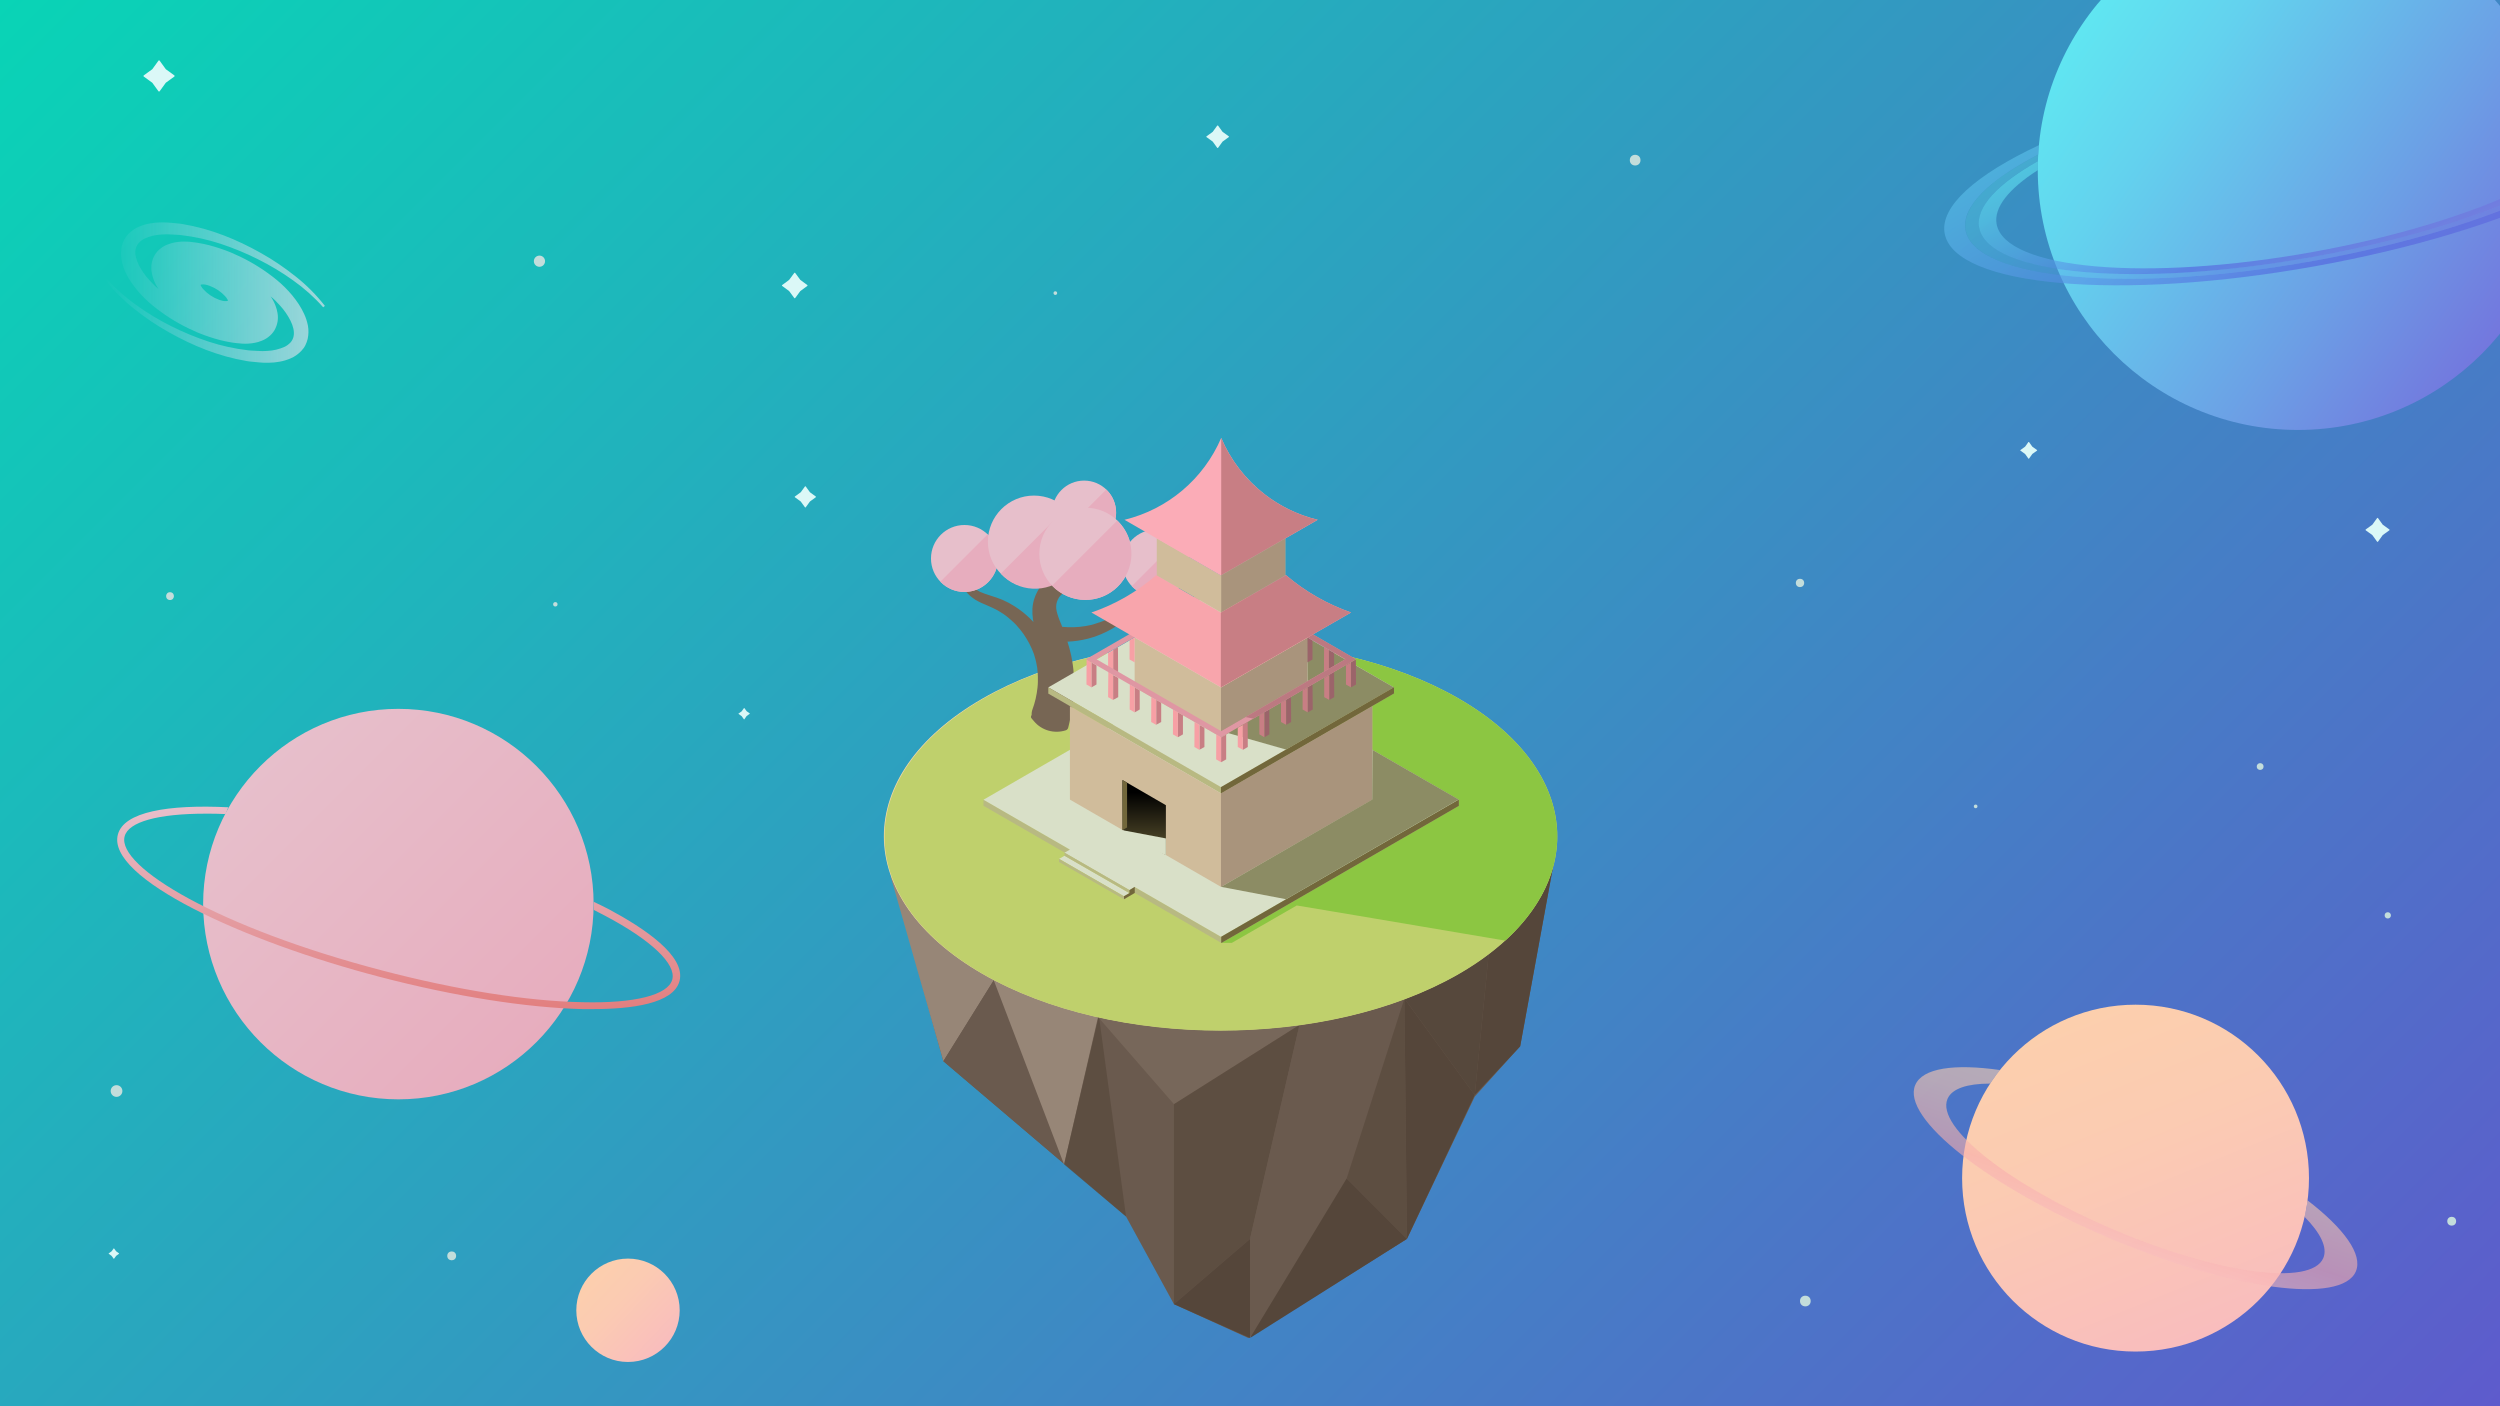 <?xml version="1.0" encoding="utf-8"?>
<!-- Generator: Adobe Illustrator 23.0.6, SVG Export Plug-In . SVG Version: 6.00 Build 0)  -->
<svg version="1.1" id="Calque_1" xmlns="http://www.w3.org/2000/svg" xmlns:xlink="http://www.w3.org/1999/xlink" x="0px" y="0px"
	 viewBox="0 0 1920 1080" style="enable-background:new 0 0 1920 1080;" xml:space="preserve">
<rect x="0" y="0" width="1920" height="1080" fill="#333333" stroke="none"/>
<style type="text/css">
	.st0{clip-path:url(#SVGID_2_);}
	.st1{fill:url(#SVGID_3_);}
	.st2{fill:#6A5A4E;}
	.st3{fill:#55463A;}
	.st4{opacity:0.9;fill:#55463A;enable-background:new    ;}
	.st5{fill:#978677;}
	.st6{opacity:0.6;fill:#55463A;enable-background:new    ;}
	.st7{opacity:0.3;fill:#978677;enable-background:new    ;}
	.st8{fill:#F4D8AB;}
	.st9{fill:#BFD06C;}
	.st10{fill:#776654;}
	.st11{fill:#E7BFCB;}
	.st12{fill:#E7ADBE;}
	.st13{fill:#8CC642;}
	.st14{fill:#B8B982;}
	.st15{fill:#D9E0C8;}
	.st16{fill:#D0BC9B;}
	.st17{fill:#A9947C;}
	.st18{fill:#8C8C64;}
	.st19{fill:#9B646A;}
	.st20{fill:#C87E84;}
	.st21{fill:#F7A0A5;}
	.st22{fill:#DF97A3;}
	.st23{fill:#BC7981;}
	.st24{fill:#F8A5AC;}
	.st25{fill:#FBACB7;}
	.st26{fill:#72673B;}
	.st27{fill:url(#SVGID_4_);}
	.st28{fill:url(#SVGID_5_);}
	.st29{fill:url(#SVGID_6_);}
	.st30{fill:url(#SVGID_7_);}
	.st31{opacity:0.6;fill:url(#SVGID_8_);enable-background:new    ;}
	.st32{fill:url(#SVGID_9_);}
	.st33{fill:url(#SVGID_10_);}
	.st34{opacity:0.6;fill:url(#SVGID_11_);enable-background:new    ;}
	.st35{opacity:0.3;fill:url(#SVGID_12_);enable-background:new    ;}
	.st36{opacity:0.6;fill:url(#SVGID_13_);enable-background:new    ;}
	.st37{fill:none;}
	.st38{fill:#C3DDDB;}
	.st39{fill:#DBF8F7;}
	.st40{fill:url(#SVGID_14_);}
</style>
<title>test_news_thumbnailFichier 1</title>
<g>
	<g id="Calque_1-2">
		<g>
			<defs>
				<rect id="SVGID_1_" width="1920" height="1080"/>
			</defs>
			<clipPath id="SVGID_2_">
				<use xlink:href="#SVGID_1_"  style="overflow:visible;"/>
			</clipPath>
			<g class="st0">
				
					<linearGradient id="SVGID_3_" gradientUnits="userSpaceOnUse" x1="210" y1="1221.02" x2="1710" y2="-278.98" gradientTransform="matrix(1 0 0 -1 0 1011.02)">
					<stop  offset="0" style="stop-color:#09D4B6"/>
					<stop  offset="1" style="stop-color:#5E5BCC"/>
				</linearGradient>
				<rect class="st1" width="1920" height="1080"/>
				<path class="st2" d="M681.4,659.5L724.5,815l140.3,119.3l36.8,67.3l57.1,26l121.9-76.2l52-109.2l34.9-38.7
					c9.1-49.7,18.2-99.4,27.3-149.1L681.4,659.5z"/>
				<path class="st3" d="M1132.6,841l34.9-37.4c9.1-49.7,18.2-99.4,27.3-149.1c-17.1,25.8-34.3,51.6-51.4,77.3
					C1139.8,768.3,1136.2,804.6,1132.6,841z"/>
				<path class="st4" d="M1064.7,747.8l67.9,93.3c5.1-51.2,10.2-102.4,15.2-153.6L1064.7,747.8z"/>
				<polygon class="st5" points="724.5,815 779.1,727.4 684.1,673.3 				"/>
				<path class="st2" d="M763.2,752.8L817.4,894l-92.9-79C737.4,794.3,750.3,773.6,763.2,752.8z"/>
				<polygon class="st5" points="817.2,894.3 843.6,781.4 766.4,747.8 763.2,752.8 				"/>
				<polygon class="st6" points="864.8,934.3 843.8,778.8 817.2,894.3 				"/>
				<polygon class="st3" points="901.6,1001.6 960,951.5 960,1027.6 				"/>
				<polygon class="st7" points="843.6,781.4 901.6,848 998.1,787 				"/>
				<polygon class="st6" points="960,951.5 998,787.1 901.6,848 901.6,1001.6 				"/>
				<polygon class="st3" points="1078.6,766.9 1080.5,951.5 1132.6,841 				"/>
				<path class="st2" d="M960,951.5l74.3-46.3l44.4-138.3L998,787.1L960,951.5z"/>
				<polygon class="st6" points="1080.5,951.5 1034.2,905.1 1078.6,766.8 				"/>
				<polygon class="st3" points="960,1027.6 1034.2,905.1 1080.5,951.5 				"/>
				<path class="st8" d="M754.4,747.8c-100.7-58-100.8-153-0.2-211.1s265.3-58.1,365.9,0s100.8,153.1,0.2,211.1
					S855.1,805.8,754.4,747.8z"/>
				<path class="st9" d="M1120.5,748c100.6-58.1,100.7-153.1,0.2-211.3s-265.1-58.2-365.8,0S654.1,689.9,754.7,748
					S1019.8,806,1120.5,748z"/>
				<path class="st10" d="M887.8,431.8c-0.9-0.2-1.8,0.4-2,1.3c-3.9,16.5-14.4,30.6-29.1,39.2c-3.6,2.1-7.3,3.9-11.2,5.3
					c-1.9,0.7-3.9,1.3-5.8,1.9l-0.7,0.2l-0.7,0.2l-1.5,0.3c-1,0.2-2,0.4-3,0.6c-5.9,1-12,1.2-18,0.6c-1.5-3.6-2.9-7-3.7-9.8
					c-0.4-1.3-0.7-2.6-0.9-4c-0.1-1.2-0.1-2.4,0.1-3.6c0.2-1.3,0.6-2.5,1.2-3.7c0.5-1.1,1.2-2.2,2.1-3.1c1.1-1.1,2.3-2.2,3.6-3.1
					c1.5-1.1,3.2-2.2,5-3.4c1.9-1.3,3.6-2.6,5.4-4.1c5.3-4.5,9.6-10,12.5-16.3c1.9-4,3.3-8.3,4.2-12.6c0.8-4.2,1.3-8.5,1.5-12.8
					c0-2.1,0.1-4.2-0.1-6.3c0-1-0.1-2.1-0.2-3.1l-0.3-3.1l-0.2-1.5l-0.2-1.5l-0.4-3.1c-0.3-2-0.7-4.1-1.1-6.1
					c-0.2-0.9-1.1-1.5-2-1.4c-0.8,0.2-1.4,0.9-1.4,1.7v0.1c0,2,0.1,4,0.1,6l-0.1,3v1.5l-0.1,1.5l-0.2,3c-0.1,1-0.2,2-0.3,2.9
					c-0.2,2-0.5,3.9-0.8,5.8c-0.7,3.8-1.7,7.5-2.9,11.1c-1.2,3.5-2.9,6.8-4.9,9.8c-2,2.9-4.3,5.6-7,7.9c-2.7,2.3-5.7,4.2-8.9,5.7
					c-1.7,0.9-3.5,1.7-5.5,2.8c-2.2,1.1-4.3,2.5-6.2,4c-1.1,0.9-2.1,1.8-3.1,2.8c-1,1-1.9,2.1-2.7,3.3c-0.8,1.1-1.5,2.3-2.1,3.6
					c-0.6,1.2-1.2,2.5-1.6,3.8c-1,2.7-1.5,5.5-1.7,8.4c-0.1,2.7,0,5.4,0.4,8c0.1,0.8,0.2,1.5,0.4,2.2c-1.8-2-3.7-3.8-5.8-5.6l-2-1.7
					c-0.7-0.6-1.4-1.1-2.1-1.6c-1.4-1.1-2.9-2-4.3-3c-3-1.9-6.1-3.6-9.3-5c-3.1-1.3-6.3-2.4-9.6-3.4c-1.6-0.5-3-1-4.5-1.5
					c-0.7-0.3-1.4-0.5-2-0.8l-1-0.4l-0.5-0.2l-0.5-0.3l-0.9-0.5c-0.3-0.2-0.6-0.4-0.9-0.6s-0.6-0.4-0.9-0.6l-0.8-0.7
					c-0.3-0.2-0.6-0.4-0.8-0.7l-0.8-0.7c-0.3-0.3-0.6-0.5-0.8-0.7l-0.8-0.8c-2.1-2.2-3.8-4.6-5.2-7.3c-2.8-5.6-4.5-11.6-5-17.9l0,0
					c-0.1-0.9-1-1.6-1.9-1.4c-0.8,0.1-1.4,0.8-1.4,1.6c0,1.7,0.1,3.3,0.2,5c0.2,1.7,0.3,3.4,0.6,5c0.6,3.4,1.5,6.7,2.8,9.9
					c1.3,3.3,3.1,6.3,5.2,9.1l0.8,1c0.3,0.3,0.6,0.7,0.9,1l0.9,1c0.3,0.3,0.7,0.6,1,1l1,0.9c0.3,0.3,0.7,0.6,1.1,0.9
					s0.7,0.6,1.1,0.8l1.1,0.8l0.6,0.4c0.2,0.1,0.4,0.2,0.6,0.3l1.2,0.7c0.8,0.4,1.6,0.8,2.4,1.2c1.6,0.7,3.1,1.4,4.6,2
					c2.9,1.2,5.7,2.5,8.4,4c2.6,1.5,5.1,3.1,7.4,5c1.2,1,2.3,1.9,3.4,2.9c0.5,0.5,1.1,1,1.6,1.5l1.6,1.6c2,2.2,3.9,4.5,5.6,6.9
					c1.7,2.4,3.2,5,4.6,7.6c1.4,2.6,2.5,5.3,3.5,8c0.2,0.7,0.4,1.4,0.6,2.1l0.6,2.1l0.5,2.1c0.2,0.7,0.3,1.4,0.4,2.1l0.4,2.1
					c0.1,0.3,0.1,0.7,0.1,1.1l0.1,1.1c0.2,1.4,0.2,2.9,0.3,4.3c0,0.7,0,1.4,0,2.2s0,1.4,0,2.2l-0.1,2.2l-0.2,2.2
					c-0.6,5.7-1.9,11.4-3.9,16.8c-0.1,0.3-0.2,0.6-0.3,0.9c-0.3,1-0.3,2.1-0.3,3.1v0.1l-0.3,0.6c-0.1,0.2-0.2,0.4-0.2,0.6
					c-0.1,0.6,0.2,1.2,0.6,1.6l1.7,2c5.9,7.1,15.6,9.8,24.4,7c0.7-0.2,1.2-0.6,1.6-1.3c0.1-0.3,0.2-0.5,0.3-0.8l0.2-0.8
					c0.3-1.1,0.5-2.2,0.8-3.3c0.5-2.2,1-4.4,1.4-6.6c0.8-4.5,1.4-9,1.8-13.5c0.7-9.1,0.4-18.3-1.2-27.3c-0.2-1.1-0.4-2.3-0.6-3.4
					s-0.5-2.2-0.8-3.3c-0.5-2.2-1.1-4.4-1.8-6.5l-0.4-1.3c5.3-0.2,10.6-1,15.8-2.3c1.1-0.3,2.3-0.6,3.4-1l1.7-0.5l0.8-0.3l0.8-0.3
					c2.2-0.8,4.3-1.7,6.4-2.7c4.2-2,8.2-4.3,11.9-7c3.7-2.7,7.2-5.7,10.4-9c3.1-3.3,5.9-6.9,8.4-10.8c4.7-7.7,7.9-16.2,9.3-25.2
					C889.1,432.8,888.6,432,887.8,431.8z"/>
				<circle class="st11" cx="740.7" cy="428.9" r="25.7"/>
				<path class="st12" d="M722.2,446.7c9.8,10.3,26.1,10.6,36.4,0.7s10.6-26.1,0.7-36.4c-0.2-0.3-0.5-0.5-0.7-0.7L722.2,446.7z"/>
				<circle class="st11" cx="887.8" cy="432.4" r="25.7"/>
				<path class="st12" d="M869.2,450.2c9.8,10.3,26.1,10.6,36.4,0.7s10.6-26.1,0.7-36.4c-0.2-0.3-0.5-0.5-0.7-0.7L869.2,450.2z"/>
				<circle class="st11" cx="794.1" cy="416" r="35.4"/>
				<path class="st12" d="M768.6,440.5c13.1,14.5,35.5,15.6,50,2.5c14.5-13.1,15.6-35.5,2.5-50c-0.8-0.9-1.6-1.7-2.5-2.5
					L768.6,440.5z"/>
				<circle class="st11" cx="832.6" cy="393.7" r="24.6"/>
				<path class="st12" d="M814.9,410.7c9.4,9.8,25,10.1,34.7,0.7s10.1-25,0.7-34.7c-0.2-0.2-0.5-0.5-0.7-0.7L814.9,410.7z"/>
				<circle class="st11" cx="833.6" cy="425.3" r="35.4"/>
				<path class="st12" d="M808,449.8c13.5,14.1,35.9,14.7,50,1.1s14.7-35.9,1.1-50c-0.4-0.4-0.8-0.8-1.1-1.1L808,449.8z"/>
				<path class="st13" d="M1120.6,536.7c-26-15-56.3-26.2-88.7-33.5l-20.7,20.9l-73.3,200h8.2l49.8-28.7l46,7.7l114.1,19.3
					C1219.3,664.8,1207.5,587,1120.6,536.7z"/>
				<polygon class="st14" points="1120.3,614.1 937.8,719.4 755.3,614.1 755.3,618.9 755.4,618.9 938,724.2 1120.4,618.9 
					1120.4,614.1 				"/>
				<polygon class="st15" points="1070.4,527.9 937.8,451.2 805.1,527.9 937.7,604.5 				"/>
				<polygon class="st15" points="1120.3,614.2 937.8,508.8 755.3,614.2 821.7,652.5 817.5,654.9 867.3,683.6 871.4,681.2 
					937.8,719.5 				"/>
				<polygon class="st15" points="817.6,657.2 813.4,659.6 863.2,688.3 867.3,685.9 				"/>
				<polygon class="st14" points="867.3,683.5 867.3,685.8 817.5,657.2 817.5,654.8 				"/>
				<polygon class="st14" points="863.2,688.4 863.2,690.7 813.3,662 813.3,659.6 				"/>
				<path class="st16" d="M937.7,527.9l-66.3-38.3v38.3l66.4,38.3l66.3-38.3v-38.2L937.7,527.9z"/>
				<path class="st17" d="M937.7,566.1l0.2,0.1l66.2-38.2v-38.2l-66.3,38.2h-0.1V566.1z"/>
				<polygon class="st18" points="937.9,561.5 1004.3,523.1 1004.1,489.7 1070.6,528 987.8,575.7 				"/>
				<polygon class="st19" points="1041.4,525.7 1041.3,506.5 1037.6,508.6 1037.6,527.9 				"/>
				<polygon class="st19" points="1024.7,535.4 1024.6,516.2 1020.9,518.3 1020.9,537.6 				"/>
				<polygon class="st19" points="1008.2,544.9 1008,525.7 1004.3,527.8 1004.3,547.1 				"/>
				<polygon class="st19" points="991.6,554.5 991.5,535.3 987.8,537.4 987.8,556.7 				"/>
				<polygon class="st19" points="974.9,564 974.8,544.8 971.1,546.9 971.1,566.2 				"/>
				<polygon class="st19" points="1008,506.5 1004.1,508.7 1004.1,489.6 1008,491.8 				"/>
				<polygon class="st19" points="1024.6,516.2 1020.7,518.4 1020.7,499.3 1024.6,501.5 				"/>
				<polygon class="st20" points="891.8,554.5 888,556.6 888,537.5 891.8,539.7 				"/>
				<polygon class="st20" points="908.5,564 904.6,566.2 904.6,547.1 908.5,549.3 				"/>
				<polygon class="st20" points="925,573.7 921.2,575.8 921.2,556.8 925,558.9 				"/>
				<path class="st20" d="M941.7,583.2l-3.9,2.2v-19.1l3.9-2.2V583.2z"/>
				<polygon class="st20" points="875.3,544.9 871.4,547.1 871.4,528 875.3,530.2 				"/>
				<polygon class="st20" points="858.8,535.4 854.9,537.5 854.9,518.5 858.8,520.7 				"/>
				<polygon class="st20" points="842.1,525.7 838.2,527.9 838.2,508.8 842.1,511 				"/>
				<polygon class="st20" points="958.3,573.7 958.2,554.5 954.5,556.6 954.5,575.9 				"/>
				<polygon class="st20" points="858.7,516.2 858.6,497 854.9,499.1 854.9,518.4 				"/>
				<polygon class="st21" points="834.4,525.7 834.5,506.5 838.2,508.6 838.2,527.9 				"/>
				<polygon class="st21" points="851,535.4 851.2,516.2 854.8,518.3 854.8,537.6 				"/>
				<polygon class="st21" points="867.6,544.9 867.7,525.7 871.4,527.8 871.4,547.1 				"/>
				<polygon class="st21" points="884.1,554.5 884.2,535.3 887.9,537.4 887.9,556.7 				"/>
				<polygon class="st21" points="900.8,564 900.9,544.8 904.6,546.9 904.6,566.2 				"/>
				<polygon class="st21" points="917.3,573.7 917.4,554.5 921.1,556.6 921.1,575.9 				"/>
				<polygon class="st21" points="934,583.2 934.1,564 937.8,566.1 937.8,585.4 				"/>
				<polygon class="st21" points="950.6,573.7 954.5,575.8 954.5,556.8 950.6,558.9 				"/>
				<polygon class="st21" points="867.5,506.5 871.4,508.7 871.4,489.6 867.5,491.8 				"/>
				<polygon class="st21" points="851,516.2 854.9,518.4 854.9,499.3 851,501.5 				"/>
				<polygon class="st20" points="1016.8,516.2 1016.9,497 1020.6,499.1 1020.6,518.4 				"/>
				<polygon class="st20" points="983.8,554.5 987.7,556.6 987.7,537.5 983.8,539.7 				"/>
				<polygon class="st20" points="967.2,564 971,566.2 971,547.1 967.2,549.3 				"/>
				<polygon class="st20" points="1000.4,544.9 1004.3,547.1 1004.3,528 1000.4,530.2 				"/>
				<polygon class="st20" points="1017,535.4 1020.8,537.5 1020.8,518.5 1017,520.7 				"/>
				<polygon class="st20" points="1033.7,525.7 1037.5,527.9 1037.5,508.8 1033.7,511 				"/>
				<path class="st22" d="M937.8,446.4l-103.8,59.9l103.8,59.9l103.5-59.9L937.8,446.4z M937.8,561.5l-95.7-55.2l95.7-55.2
					l95.5,55.2L937.8,561.5z"/>
				<polygon class="st23" points="962.6,551.9 1041.4,506.3 990.4,476.8 987.9,480.1 1033.3,506.3 956.5,550.7 				"/>
				<polygon class="st14" points="1070.4,527.9 937.7,604.5 805.1,527.9 805.1,532.7 937.7,609.3 1070.4,532.7 1070.6,532.7 
					1070.6,527.9 				"/>
				<polygon class="st16" points="1053.9,542.3 1053.9,614.1 937.7,681.1 821.7,614.1 821.7,542.3 937.7,609.3 				"/>
				<path class="st24" d="M888,441.7c-14.6,12.7-31.5,22.5-49.8,28.7l99.5,57.5l99.9-57.5c-18.3-6.4-35.3-16.1-50-28.7l-49.9,28.7
					L888,441.7z"/>
				<path class="st16" d="M937.7,441.9l-49.3-28.5v28.5l49.4,28.5l49.3-28.5v-28.4L937.7,441.9z"/>
				<path class="st25" d="M971.1,379.5c-14.6-11.4-26-26.2-33.2-43.2c-13.5,31.5-41,54.8-74.3,62.9l74,42.8l74.4-42.8
					C997.1,395.6,983.2,388.9,971.1,379.5z"/>
				<path class="st26" d="M867.4,683.6v2.3l-4.2,2.4l0.1,2.3l8.2-4.8v-4.7"/>
				<path class="st20" d="M937.9,336.4v105.4l74.1-42.6C978.8,391.2,951.3,367.9,937.9,336.4L937.9,336.4z"/>
				<polygon class="st17" points="937.9,470.3 987.1,441.9 987.1,413.5 937.9,441.8 				"/>
				<path class="st20" d="M987.6,441.7l-49.9,28.7h-0.1v57.5h0.1l99.9-57.5C1019.3,464,1002.3,454.3,987.6,441.7L987.6,441.7z"/>
				<polygon class="st17" points="937.7,609.2 937.7,681.1 937.7,681.1 1053.9,614.1 1053.9,542.3 937.7,609.3 				"/>
				<polygon class="st26" points="937.7,604.5 937.7,604.4 937.7,609.2 937.7,609.3 1070.4,532.7 1070.6,532.7 1070.6,527.9 
					1070.4,527.9 				"/>
				<polygon class="st26" points="937.9,719.4 937.9,724.2 938,724.2 1120.4,618.9 1120.4,614.1 1120.3,614.1 				"/>
				<polygon class="st18" points="1054.1,575.9 1120.2,614 987.7,690.6 937.8,681.1 1053.9,614 				"/>
				
					<linearGradient id="SVGID_4_" gradientUnits="userSpaceOnUse" x1="878.74" y1="344.84" x2="878.74" y2="402.42" gradientTransform="matrix(1 0 0 -1 0 1011.02)">
					<stop  offset="0" style="stop-color:#72673B"/>
					<stop  offset="1" style="stop-color:#000000"/>
				</linearGradient>
				<polygon class="st27" points="862.1,637.4 862.1,599.1 895.4,618.4 895.4,656.7 				"/>
				<polygon class="st26" points="862.1,637.5 865.6,635.5 865.6,601.1 862.1,599.1 				"/>
				<path class="st15" d="M895.4,643.9l-33.3-6.3l4.2,6.4l29.1,12.8L895.4,643.9z"/>
				
					<linearGradient id="SVGID_5_" gradientUnits="userSpaceOnUse" x1="411.955" y1="1107.702" x2="199.987" y2="1319.8" gradientTransform="matrix(1 0 0 -1 0 1908.1)">
					<stop  offset="0" style="stop-color:#E7ADBE"/>
					<stop  offset="1" style="stop-color:#E7BFCB"/>
				</linearGradient>
				<path class="st28" d="M306,844.3c82.8,0,149.9-67.2,149.9-150s-67.2-149.9-150-149.9c-82.7,0-149.8,67.1-149.9,149.9
					C156.2,777.2,223.3,844.3,306,844.3z"/>
				
					<linearGradient id="SVGID_6_" gradientUnits="userSpaceOnUse" x1="306.179" y1="1133.15" x2="306.179" y2="1288.622" gradientTransform="matrix(1 0 0 -1 0 1908.1)">
					<stop  offset="0" style="stop-color:#E27F7F"/>
					<stop  offset="1" style="stop-color:#E7BFCB"/>
				</linearGradient>
				<path class="st29" d="M467.4,698.2c-3.7-1.8-7.4-3.8-11.4-5.6v6.2c3,1.5,5.9,3,8.7,4.5c35.4,18.7,54.8,37.1,51.6,49
					s-28.9,18.4-69,17.4c-42.6-0.8-97.1-9.5-153.9-24.4C167.7,712.4,89.7,665.6,95.7,642.4c2.8-11.2,25.6-17.5,62.3-17.5
					c4.8,0,9.9,0,15.2,0.3c1-1.7,1.2-3.8,2.3-5.2c-46.6-2.3-80.5,3.5-85,21c-8.7,33.2,95.7,81.8,201.8,109.4
					c57.1,14.9,112.1,23.5,155.2,24.6h7.4c29.6,0,62.5-4,67-21.7C526.7,734.2,494.9,712.9,467.4,698.2z"/>
				
					<linearGradient id="SVGID_7_" gradientUnits="userSpaceOnUse" x1="179.711" y1="1946.924" x2="-8.629" y2="1758.584" gradientTransform="matrix(0.92 0.39 -0.39 0.92 2283.459 -834.349)">
					<stop  offset="0" style="stop-color:#F9BDBD"/>
					<stop  offset="0.61" style="stop-color:#FBCBB2"/>
					<stop  offset="1" style="stop-color:#FCCFAD"/>
				</linearGradient>
				<circle class="st30" cx="1640.1" cy="904.8" r="133.2"/>
				
					<linearGradient id="SVGID_8_" gradientUnits="userSpaceOnUse" x1="1586.846" y1="797.944" x2="1561.316" y2="702.624" gradientTransform="matrix(0.84 0.55 -0.55 0.84 729.231 -587.098)">
					<stop  offset="0" style="stop-color:#F9BDBD"/>
					<stop  offset="0.32" style="stop-color:#F8ACAC"/>
					<stop  offset="0.34" style="stop-color:#F8AFAC"/>
					<stop  offset="0.78" style="stop-color:#FBC8AD"/>
					<stop  offset="1" style="stop-color:#FCCFAD"/>
				</linearGradient>
				<path class="st31" d="M1809.3,976.4c5.5-12.9-9.1-33-37.2-54.6l-0.6,4.8c-0.2,1.2-0.4,2.2-0.6,3.4c-0.4,1.6-0.6,3-1,4.5
					c12.3,12.5,17.8,23.6,14.4,31.7c-9.3,21.8-81.3,12.1-160.9-21.8s-137-78.8-127.7-100.5c3.4-7.9,15.2-11.7,32.7-11.7
					c0.8-1.4,1.8-2.6,2.6-3.8c0.6-1,1.4-1.8,2-2.8c1-1.2,2-2.6,3-3.8c-35-5-59.6-1.6-65.1,11.5c-10.9,25.5,56.2,78.2,149.6,117.8
					S1798.6,1002,1809.3,976.4z"/>
				
					<linearGradient id="SVGID_9_" gradientUnits="userSpaceOnUse" x1="511.193" y1="970.556" x2="451.413" y2="914.226" gradientTransform="matrix(1 0 0 1 0 62.97)">
					<stop  offset="0" style="stop-color:#F9BDBD"/>
					<stop  offset="0.61" style="stop-color:#FBCBB2"/>
					<stop  offset="1" style="stop-color:#FCCFAD"/>
				</linearGradient>
				<circle class="st32" cx="482.3" cy="1006.3" r="39.7"/>
				
					<linearGradient id="SVGID_10_" gradientUnits="userSpaceOnUse" x1="560.586" y1="597.063" x2="277.95" y2="879.71" gradientTransform="matrix(0.984 -0.178 -0.178 -0.984 1483.355 931.46)">
					<stop  offset="0" style="stop-color:#7377DE"/>
					<stop  offset="0.31" style="stop-color:#6C9EE5"/>
					<stop  offset="0.77" style="stop-color:#63D2EE"/>
					<stop  offset="1" style="stop-color:#60E6F1"/>
				</linearGradient>
				<circle class="st33" cx="1764.8" cy="130.4" r="199.8"/>
				
					<linearGradient id="SVGID_11_" gradientUnits="userSpaceOnUse" x1="488.774" y1="549.51" x2="348.924" y2="929.591" gradientTransform="matrix(0.984 -0.178 -0.178 -0.984 1483.355 931.46)">
					<stop  offset="0" style="stop-color:#7377DE"/>
					<stop  offset="0.32" style="stop-color:#515DDE"/>
					<stop  offset="0.61" style="stop-color:#589EE7"/>
					<stop  offset="0.87" style="stop-color:#5ED2EE"/>
					<stop  offset="1" style="stop-color:#60E6F1"/>
				</linearGradient>
				<path class="st34" d="M1944.8,43.2c1.1,2.1,2,4.2,3,6.5c42.2,5,69.4,16.9,72.6,34.6c6.9,38.5-101.8,90.4-242.8,115.9
					s-261.2,14.9-268.1-23.6c-3.2-17.8,18.2-38.4,55.9-57.9c0.1-2.4,0.3-4.8,0.5-7.2c-48.2,22.6-76.2,47-72.4,67.8
					c7.4,41,135,52.1,284.9,25.1s265.4-82.1,258.1-123C2032.6,60.7,1997.7,47.5,1944.8,43.2z"/>
				
					<linearGradient id="SVGID_12_" gradientUnits="userSpaceOnUse" x1="458.084" y1="633.49" x2="380.979" y2="843.015" gradientTransform="matrix(0.984 -0.178 -0.178 -0.984 1483.355 931.46)">
					<stop  offset="0" style="stop-color:#7377DE"/>
					<stop  offset="0.32" style="stop-color:#515DDE"/>
					<stop  offset="0.61" style="stop-color:#589EE7"/>
					<stop  offset="0.87" style="stop-color:#5ED2EE"/>
					<stop  offset="1" style="stop-color:#60E6F1"/>
				</linearGradient>
				<path class="st35" d="M1947.8,49.7c0.7,1.6,1.3,3,2,4.6c34.9,5.4,57.2,16.2,60,31.9c6.6,36.9-97.5,86.5-232.8,110.9
					s-250.3,14.3-256.9-22.6c-2.8-15.7,14.2-33.6,45.1-50.8c0-1.7,0.1-3.3,0.3-5c-37.8,19.5-59,40.1-55.9,57.9
					c6.9,38.5,127,49.1,268,23.6s249.9-77.4,243-115.9C2017.1,66.5,1989.9,54.8,1947.8,49.7z"/>
				
					<linearGradient id="SVGID_13_" gradientUnits="userSpaceOnUse" x1="442.985" y1="649.46" x2="395.618" y2="826.237" gradientTransform="matrix(0.984 -0.178 -0.178 -0.984 1483.355 931.46)">
					<stop  offset="0" style="stop-color:#7377DE"/>
					<stop  offset="0.32" style="stop-color:#515DDE"/>
					<stop  offset="0.61" style="stop-color:#589EE7"/>
					<stop  offset="0.87" style="stop-color:#5ED2EE"/>
					<stop  offset="1" style="stop-color:#60E6F1"/>
				</linearGradient>
				<path class="st36" d="M1949.8,54.3c0.9,2.1,1.7,4.3,2.5,6.5c25.7,5.6,41.8,15,44.2,27.7c6.2,34.9-92.2,81.9-220.1,105
					s-236.7,13.5-243-21.4c-2.3-12.7,9.4-27.2,31.6-41.4c0-2.4,0-4.7,0.1-6.9c-30.8,17.3-47.9,35.2-45.1,50.8
					c6.6,36.9,121.7,47,256.9,22.6s239.5-74.1,232.7-110.8C2006.9,70.6,1984.7,59.8,1949.8,54.3z"/>
				<rect x="410" y="196.3" class="st37" width="8.6" height="8.6"/>
				<circle class="st38" cx="414.3" cy="200.6" r="4.3"/>
				<rect x="809.2" y="223.7" class="st37" width="2.8" height="2.8"/>
				<circle class="st38" cx="810.5" cy="225.1" r="1.4"/>
				<rect x="1379.3" y="444.5" class="st37" width="6.4" height="6.4"/>
				<circle class="st38" cx="1382.4" cy="447.7" r="3.2"/>
				<rect x="1733.2" y="586" class="st37" width="5.3" height="5.3"/>
				<circle class="st38" cx="1735.8" cy="588.7" r="2.6"/>
				<rect x="1251.7" y="118.9" class="st37" width="8.2" height="8.2"/>
				<circle class="st38" cx="1255.8" cy="123" r="4.1"/>
				<rect x="424.8" y="462.3" class="st37" width="3.4" height="3.4"/>
				<circle class="st38" cx="426.5" cy="464.1" r="1.7"/>
				<rect x="127.4" y="454.9" class="st37" width="6" height="6"/>
				
					<ellipse transform="matrix(7.088888e-02 -0.998 0.998 7.088888e-02 -335.659 555.5)" class="st38" cx="130.4" cy="457.9" rx="3" ry="3"/>
				<rect x="85" y="833.4" class="st37" width="9" height="9"/>
				<circle class="st38" cx="89.5" cy="837.9" r="4.5"/>
				<rect x="343.5" y="961.1" class="st37" width="6.8" height="6.8"/>
				<circle class="st38" cx="346.9" cy="964.5" r="3.4"/>
				<rect x="1382.4" y="995.1" class="st37" width="8.2" height="8.2"/>
				<circle class="st38" cx="1386.5" cy="999.2" r="4.1"/>
				<rect x="1515.9" y="617.9" class="st37" width="2.8" height="2.8"/>
				<circle class="st38" cx="1517.3" cy="619.3" r="1.4"/>
				<rect x="1831.5" y="700.7" class="st37" width="4.8" height="4.8"/>
				<circle class="st38" cx="1833.8" cy="703" r="2.4"/>
				<rect x="1879.5" y="934.5" class="st37" width="6.8" height="6.8"/>
				<circle class="st38" cx="1882.9" cy="937.9" r="3.4"/>
				<rect x="567.2" y="543.8" class="st37" width="8.8" height="8.8"/>
				<path class="st39" d="M571.7,543.8l1.7,2.4l0,0l2.4,1.7c0.1,0.1,0.1,0.2,0,0.3c0,0,0,0,0,0l-2.4,1.7l0,0l-1.7,2.5
					c-0.1,0.1-0.2,0.1-0.3,0.1c0,0,0,0-0.1-0.1l-1.7-2.4l0,0l-2.4-1.7c-0.1-0.1-0.1-0.2,0-0.3c0,0,0,0,0,0l2.4-1.7l0,0l1.7-2.4
					C571.4,543.9,571.5,543.8,571.7,543.8C571.7,543.8,571.7,543.8,571.7,543.8z"/>
				<rect x="600.5" y="209.4" class="st37" width="19.7" height="19.7"/>
				<path class="st39" d="M610.7,209.6l3.9,5.3c0,0,0.1,0.1,0.1,0.1l5.3,3.9c0.2,0.1,0.2,0.4,0.1,0.6c0,0-0.1,0.1-0.1,0.1l-5.3,3.9
					c0,0-0.1,0.1-0.1,0.1l-3.9,5.3c-0.1,0.2-0.4,0.2-0.6,0.1c0,0-0.1-0.1-0.1-0.1l-3.9-5.3c0,0-0.1-0.1-0.1-0.1l-5.3-3.9
					c-0.2-0.1-0.2-0.4-0.1-0.6c0,0,0.1-0.1,0.1-0.1l5.3-3.9c0,0,0.1-0.1,0.1-0.1l3.9-5.3c0.1-0.2,0.4-0.2,0.6-0.1
					C610.7,209.5,610.7,209.6,610.7,209.6z"/>
				<rect x="926.4" y="96.3" class="st37" width="17.5" height="17.5"/>
				<path class="st39" d="M935.5,96.5l3.4,4.7c0,0,0.1,0.1,0.1,0.1l4.7,3.4c0.2,0.1,0.2,0.4,0.1,0.5c0,0-0.1,0.1-0.1,0.1l-4.7,3.4
					l-0.1,0.1l-3.4,4.7c-0.1,0.2-0.4,0.2-0.6,0.1c0,0-0.1-0.1-0.1-0.1l-3.4-4.7c0,0-0.1-0.1-0.1-0.1l-4.7-3.4
					c-0.2-0.1-0.2-0.4-0.1-0.5c0,0,0.1-0.1,0.1-0.1l4.7-3.4c0,0,0.1-0.1,0.1-0.1l3.4-4.7C935,96.3,935.2,96.3,935.5,96.5
					C935.4,96.4,935.4,96.4,935.5,96.5z"/>
				<rect x="1551.7" y="339.3" class="st37" width="12.9" height="12.9"/>
				<path class="st39" d="M1558.3,339.5l2.5,3.5l0.1,0.1l3.5,2.5c0.1,0.1,0.2,0.3,0.1,0.4c0,0,0,0.1-0.1,0.1l-3.5,2.5l-0.1,0.1
					l-2.5,3.5c-0.1,0.1-0.3,0.2-0.4,0.1c0,0,0,0-0.1-0.1l-2.5-3.5l-0.1-0.1l-3.5-2.5c-0.1-0.1-0.2-0.3-0.1-0.4c0,0,0,0,0.1-0.1
					l3.5-2.5l0.1-0.1l2.5-3.5C1558,339.4,1558.1,339.4,1558.3,339.5C1558.3,339.5,1558.3,339.5,1558.3,339.5z"/>
				<rect x="1816.8" y="397.7" class="st37" width="18.4" height="18.4"/>
				<path class="st39" d="M1826.3,397.9l3.6,5c0,0,0.1,0.1,0.1,0.1l5,3.6c0.2,0.1,0.2,0.4,0.1,0.6c0,0-0.1,0.1-0.1,0.1l-5,3.6
					c0,0-0.1,0.1-0.1,0.1l-3.6,5c-0.1,0.2-0.4,0.2-0.6,0.1c0,0-0.1-0.1-0.1-0.1l-3.6-5l-0.1-0.1l-5-3.6c-0.2-0.1-0.2-0.4-0.1-0.6
					c0,0,0.1-0.1,0.1-0.1l5-3.6c0,0,0.1-0.1,0.1-0.1l3.6-5C1825.8,397.7,1826.1,397.6,1826.3,397.9
					C1826.3,397.8,1826.3,397.8,1826.3,397.9z"/>
				<rect x="110.2" y="46.4" class="st37" width="23.9" height="23.9"/>
				<path class="st39" d="M122.6,46.6l4.7,6.5l0.1,0.1l6.5,4.7c0.2,0.2,0.3,0.5,0.1,0.8c0,0-0.1,0.1-0.1,0.1l-6.5,4.7l-0.1,0.1
					l-4.7,6.5c-0.2,0.2-0.5,0.3-0.8,0.1c0,0-0.1-0.1-0.1-0.1l-4.7-6.5l-0.1-0.1l-6.5-4.7c-0.2-0.2-0.3-0.5-0.1-0.8
					c0,0,0.1-0.1,0.1-0.1l6.5-4.7c0,0,0.1-0.1,0.1-0.1l4.7-6.5c0.2-0.3,0.5-0.3,0.7-0.2C122.5,46.5,122.6,46.6,122.6,46.6z"/>
				<rect x="610.3" y="373.5" class="st37" width="16.4" height="16.4"/>
				<path class="st39" d="M618.8,373.6l3.2,4.4l0.1,0.1l4.4,3.2c0.2,0.1,0.2,0.4,0.1,0.5c0,0-0.1,0.1-0.1,0.1l-4.4,3.2
					c0,0-0.1,0-0.1,0.1l-3.2,4.4c-0.1,0.2-0.3,0.2-0.5,0.1c0,0-0.1-0.1-0.1-0.1l-3.2-4.4c0,0,0-0.1-0.1-0.1l-4.4-3.2
					c-0.2-0.1-0.2-0.3-0.1-0.5c0,0,0.1-0.1,0.1-0.1l4.4-3.2c0,0,0.1-0.1,0.1-0.1l3.2-4.4c0.1-0.2,0.3-0.2,0.5-0.1
					C618.8,373.5,618.8,373.6,618.8,373.6z"/>
				<rect x="83.4" y="958.7" class="st37" width="8.1" height="8.1"/>
				<path class="st39" d="M87.6,958.8l1.6,2.2l0,0l2.2,1.6c0.1,0.1,0.1,0.2,0,0.3c0,0,0,0,0,0l-2.2,1.6l0,0l-1.6,2.2
					c-0.1,0.1-0.2,0.1-0.3,0c0,0,0,0,0,0l-1.6-2.2l0,0l-2.2-1.6c-0.1-0.1-0.1-0.2-0.1-0.2c0,0,0,0,0.1-0.1l2.2-1.6l0,0l1.6-2.2
					C87.4,958.7,87.5,958.7,87.6,958.8C87.6,958.7,87.6,958.7,87.6,958.8z"/>
				
					<linearGradient id="SVGID_14_" gradientUnits="userSpaceOnUse" x1="-1433.19" y1="786.255" x2="-1264.32" y2="786.255" gradientTransform="matrix(-1 0 0 -1 -1183.95 1011.02)">
					<stop  offset="0" style="stop-color:#FFE6F1;stop-opacity:0.6"/>
					<stop  offset="0.2" style="stop-color:#F8E5F3;stop-opacity:0.5"/>
					<stop  offset="0.62" style="stop-color:#E7E1F9;stop-opacity:0.25"/>
					<stop  offset="1" style="stop-color:#D7DEFF;stop-opacity:0"/>
				</linearGradient>
				<path class="st40" d="M81.5,213.6c6.9,7.8,14.8,14.8,23.3,20.8c8.5,6.1,17.4,11.5,26.7,16.1c9.3,4.7,18.9,8.6,28.8,11.9
					c9.8,3.2,19.8,5.4,30,6.6c0.6,0.1,1.3,0.2,1.9,0.2l1.9,0.1l3.8,0.2c2.5,0.2,4.9,0.2,7.4,0c4.6-0.2,9.2-1.3,13.4-3.2
					c1.8-0.9,3.3-2.1,4.6-3.5c0.6-0.7,1-1.4,1.4-2.2c0.4-0.8,0.6-1.6,0.8-2.5c0.7-3.5-0.4-7.8-2.4-11.8c-2.1-4.2-4.9-8.2-8.1-11.7
					c-2.2-2.5-4.6-4.9-7.2-7c0.1,0.1,0.2,0.3,0.3,0.4c0.4,0.7,0.9,1.4,1.3,2.1s0.8,1.5,1.2,2.3s0.7,1.6,1,2.4
					c0.7,1.8,1.2,3.6,1.5,5.5c0.4,2.2,0.4,4.4,0.1,6.5c-0.4,2.4-1.2,4.7-2.4,6.8c-1.2,2-2.8,3.8-4.7,5.2c-1.6,1.3-3.5,2.3-5.4,3
					c-1.7,0.7-3.4,1.2-5.2,1.5c-3.2,0.6-6.4,0.8-9.6,0.6c-1.6-0.1-3-0.2-4.4-0.4s-2.9-0.3-4.3-0.6c-5.6-0.9-11.1-2.4-16.5-4.2
					l-4-1.4l-3.9-1.5l-1.9-0.8l-1.9-0.9c-1.3-0.6-2.5-1.1-3.8-1.7c-10-4.8-19.4-10.8-28-17.8c-4.4-3.6-8.4-7.6-12-11.9
					c-1.8-2.2-3.5-4.5-5.1-6.9c-1.6-2.5-3-5-4.2-7.7c-1.2-2.8-2.1-5.8-2.6-8.9c-0.6-3.3-0.5-6.7,0.2-10c0.4-1.7,1-3.4,1.8-5
					c0.8-1.5,1.9-3,3.1-4.3c2.3-2.4,5-4.4,8.1-5.7c2.8-1.2,5.7-2.1,8.7-2.6c2.8-0.5,5.7-0.8,8.6-0.8c2.8-0.1,5.6,0.1,8.4,0.4
					l4.1,0.4l2,0.2c0.7,0.1,1.3,0.2,2,0.3c21.5,3.6,41.6,11.8,60.2,22.3c9.3,5.2,18.1,11.2,26.5,17.9c8.4,6.6,15.9,14.2,22.5,22.6
					l-1.3,1.1c-6.9-7.8-14.8-14.8-23.3-20.8c-8.5-6.1-17.4-11.4-26.8-16.1c-9.3-4.7-18.9-8.6-28.8-11.9c-9.8-3.2-19.8-5.4-30-6.6
					c-0.6-0.1-1.3-0.2-1.9-0.2l-1.9-0.1l-3.8-0.2c-2.5-0.2-4.9-0.2-7.4,0c-4.6,0.2-9.2,1.2-13.4,3.2c-1.8,0.9-3.3,2.1-4.6,3.6
					c-0.6,0.7-1,1.4-1.4,2.2c-0.4,0.8-0.6,1.6-0.8,2.5c-0.7,3.5,0.4,7.8,2.4,11.8c2.2,4.2,4.9,8.2,8.1,11.6c2.2,2.5,4.6,4.9,7.2,7
					c-0.1-0.1-0.2-0.3-0.3-0.4c-0.4-0.7-0.8-1.4-1.3-2.1s-0.8-1.5-1.2-2.3s-0.7-1.6-1-2.5c-0.7-1.8-1.2-3.6-1.5-5.5
					c-0.4-2.2-0.4-4.3-0.1-6.5c0.4-2.4,1.2-4.7,2.4-6.8c1.2-2,2.8-3.8,4.7-5.2c1.6-1.3,3.5-2.3,5.4-3c1.7-0.7,3.4-1.1,5.2-1.5
					c3.2-0.6,6.4-0.8,9.6-0.6c1.6,0,3,0.2,4.4,0.4c1.4,0.2,2.9,0.3,4.3,0.6c5.6,0.9,11.1,2.4,16.5,4.2l4,1.4l3.9,1.5l1.9,0.8
					l1.9,0.9c1.3,0.6,2.5,1.1,3.8,1.7c10,4.8,19.4,10.8,28,17.8c4.4,3.6,8.4,7.6,12,11.9c1.8,2.2,3.5,4.5,5.1,6.9
					c1.6,2.5,3,5,4.2,7.7c1.3,2.8,2.2,5.8,2.8,8.8c0.6,3.3,0.5,6.7-0.2,10c-0.4,1.7-1,3.4-1.8,5c-0.8,1.6-1.9,3-3.1,4.3
					c-2.3,2.4-5,4.4-8.1,5.7c-2.8,1.2-5.7,2.1-8.7,2.6c-2.8,0.5-5.7,0.8-8.6,0.8c-2.8,0.1-5.6-0.1-8.4-0.4l-4.1-0.4l-2-0.2
					c-0.7-0.1-1.3-0.2-2-0.3c-21.5-3.6-41.6-11.8-60.1-22.3c-9.3-5.2-18.1-11.2-26.5-17.9c-8.3-6.6-15.9-14.2-22.5-22.6L81.5,213.6z
					 M154,218.9c0.1,0.3,0.2,0.5,0.4,0.8c0.5,0.9,1.1,1.8,1.8,2.5c3.2,3.5,7.2,6.2,11.7,7.9c1.1,0.4,2.3,0.8,3.4,1
					c1,0.2,2,0.2,3,0.1c0.3,0,0.6-0.2,0.8-0.4c-0.1-0.3-0.2-0.6-0.4-0.8c-0.5-0.9-1.1-1.8-1.8-2.5c-3.2-3.5-7.2-6.2-11.7-7.9
					c-1.1-0.4-2.2-0.8-3.4-1c-1-0.2-2-0.3-3-0.1C154.5,218.5,154.2,218.6,154,218.9z"/>
			</g>
		</g>
	</g>
</g>
</svg>
